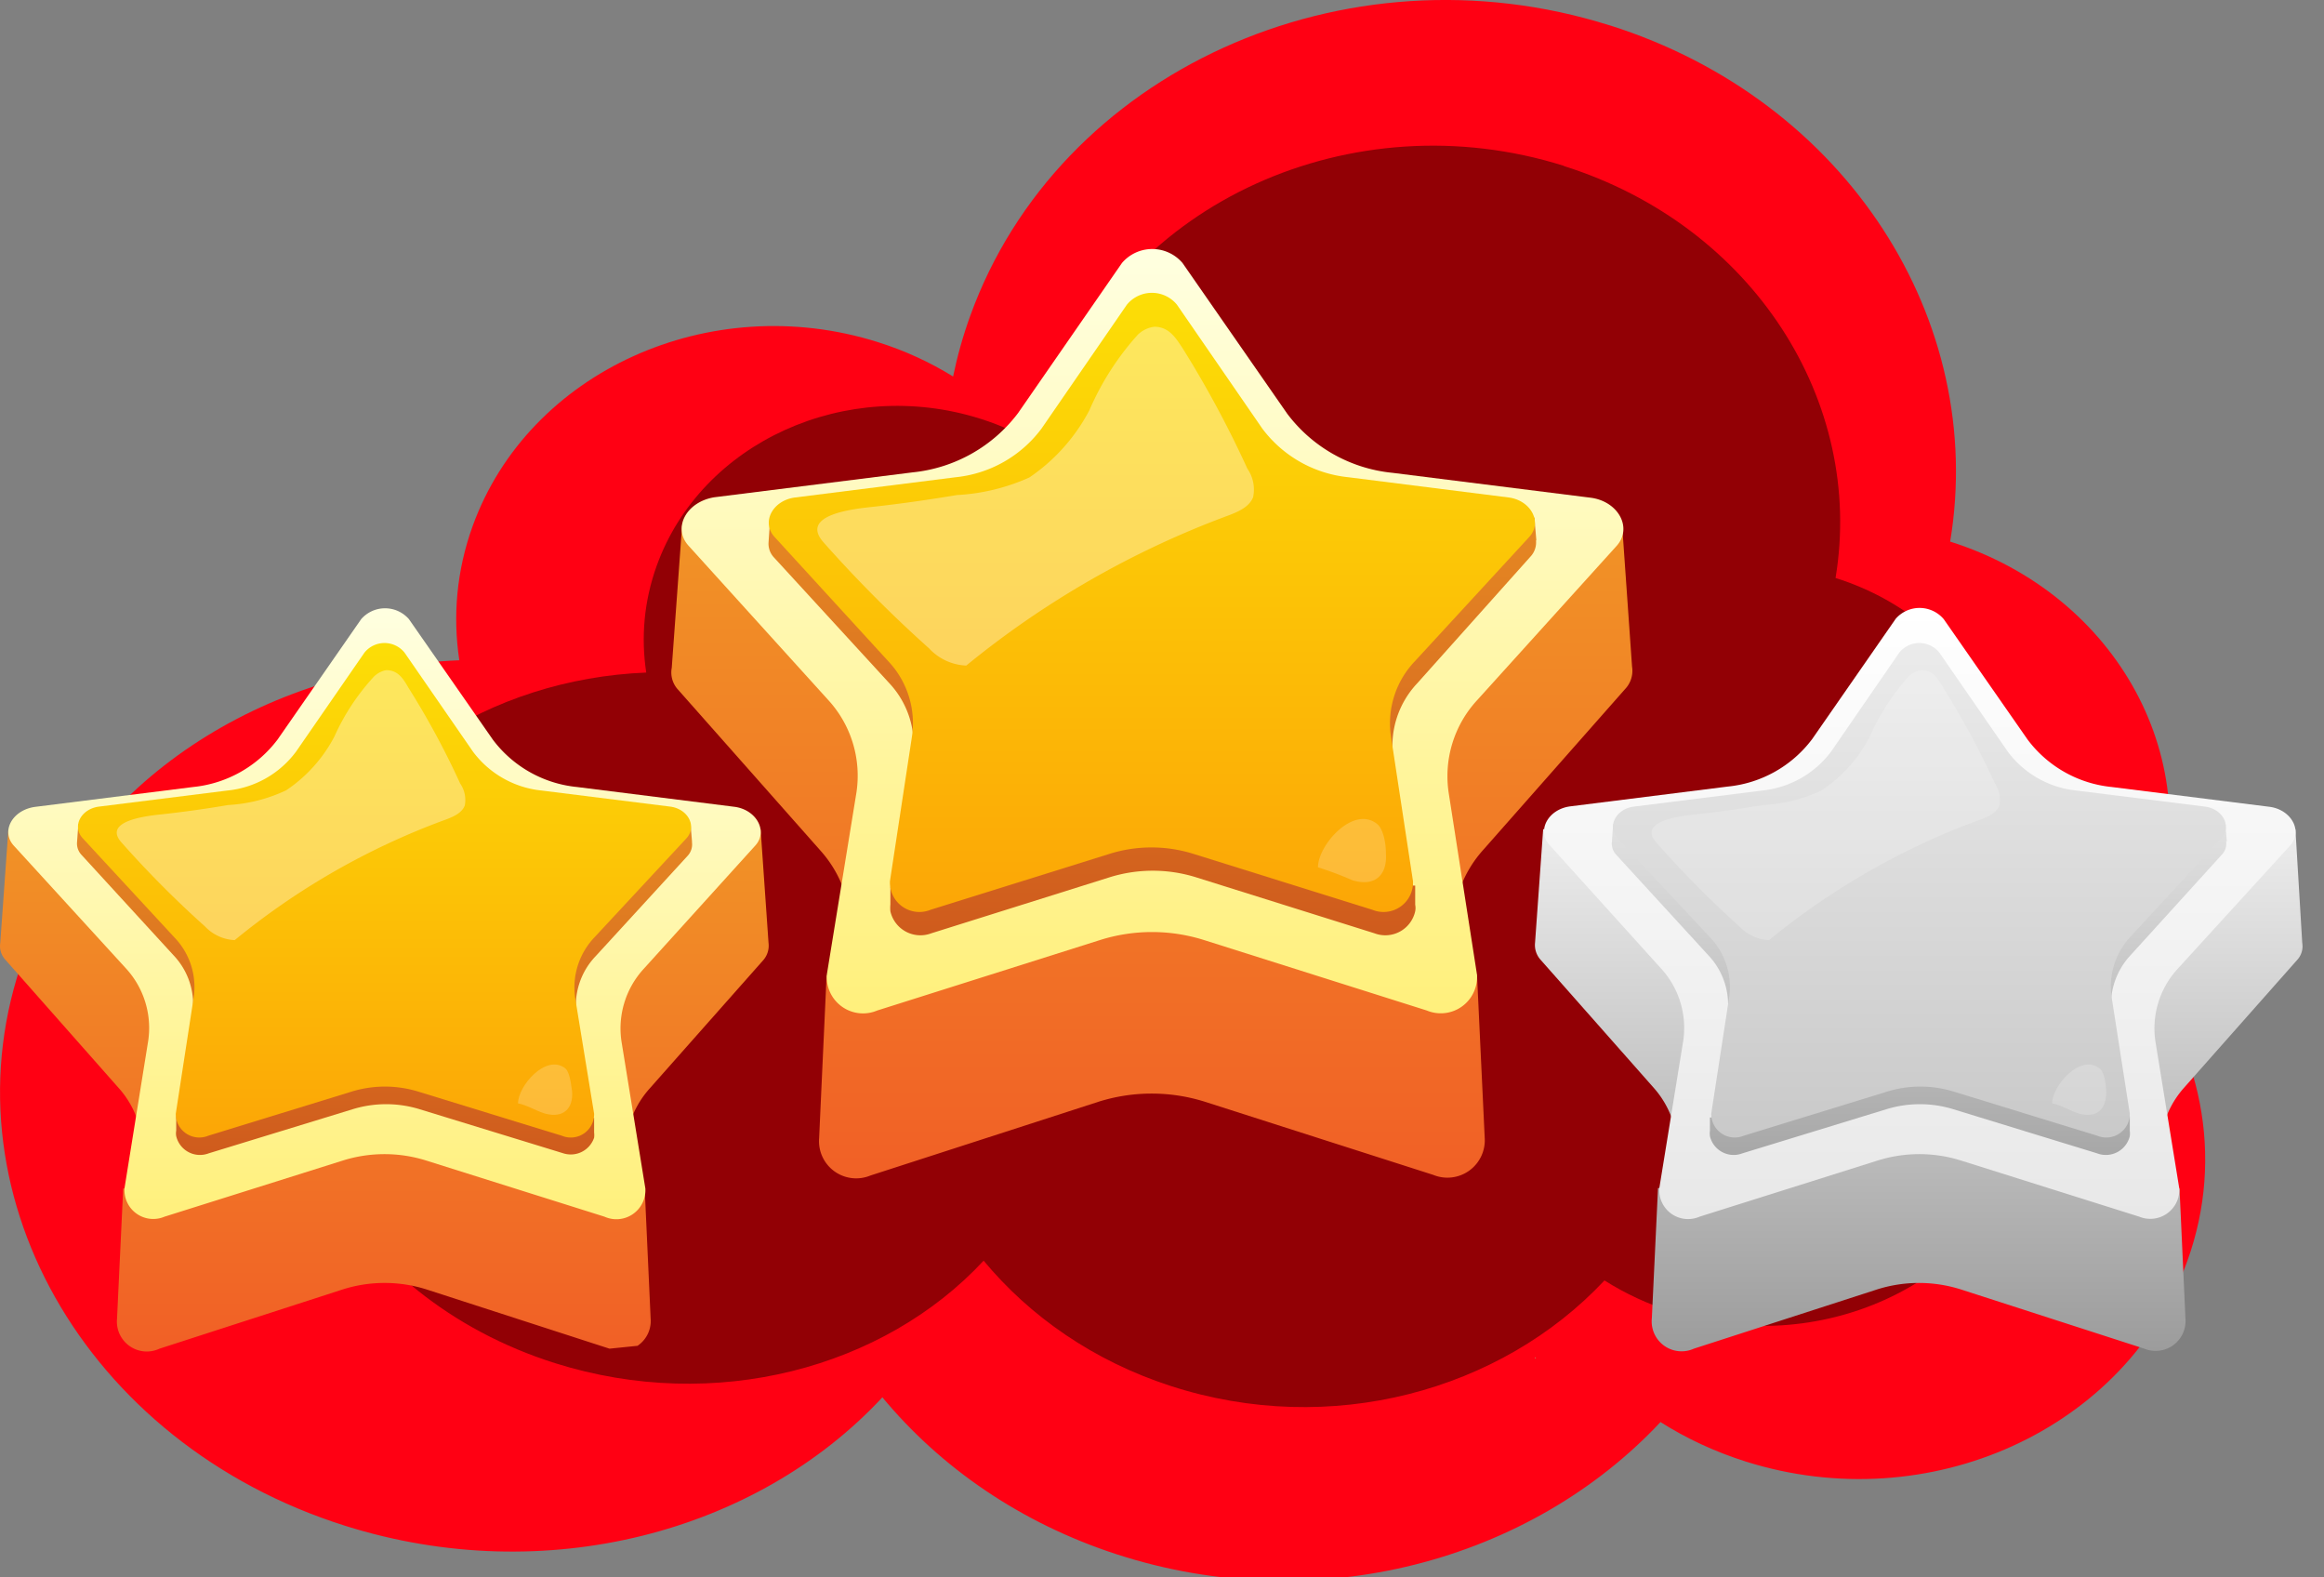 <?xml version="1.0" encoding="UTF-8" standalone="no"?>
<svg
   xmlns:dc="http://purl.org/dc/elements/1.1/"
   xmlns:cc="http://creativecommons.org/ns#"
   xmlns:rdf="http://www.w3.org/1999/02/22-rdf-syntax-ns#"
   xmlns:svg="http://www.w3.org/2000/svg"
   xmlns="http://www.w3.org/2000/svg"
   xmlns:xlink="http://www.w3.org/1999/xlink"
   xmlns:sodipodi="http://sodipodi.sourceforge.net/DTD/sodipodi-0.dtd"
   xmlns:inkscape="http://www.inkscape.org/namespaces/inkscape"
   sodipodi:docname="levelend_two_stars.svg"
   inkscape:version="1.0 (4035a4fb49, 2020-05-01)"
   id="svg8"
   version="1.1"
   viewBox="0 0 28 19"
   height="19mm"
   width="28mm">
  <rect x="0" y="0" width="28" height="19" fill="#808080" stroke="none"/>
  <defs
     id="defs2">
    <linearGradient
       id="linear-gradient"
       x1="52.36"
       y1="42.2"
       x2="52.36"
       y2="5.92"
       gradientUnits="userSpaceOnUse">
      <stop
         offset="0"
         stop-color="#f16026"
         id="stop833" />
      <stop
         offset="1"
         stop-color="#f19e26"
         id="stop835" />
    </linearGradient>
    <linearGradient
       id="linear-gradient-2"
       x1="52.36"
       y1="34.73"
       x2="52.36"
       gradientUnits="userSpaceOnUse">
      <stop
         offset="0"
         stop-color="#fff07c"
         id="stop838" />
      <stop
         offset="1"
         stop-color="#ffffe0"
         id="stop840" />
    </linearGradient>
    <linearGradient
       id="linear-gradient-3"
       x1="52.36"
       y1="31.18"
       x2="52.36"
       y2="2.89"
       gradientUnits="userSpaceOnUse">
      <stop
         offset="0"
         stop-color="#cf5b1d"
         id="stop843" />
      <stop
         offset="1"
         stop-color="#f19e26"
         id="stop845" />
    </linearGradient>
    <linearGradient
       id="linear-gradient-4"
       x1="52.36"
       y1="30.12"
       x2="52.36"
       y2="2.01"
       gradientUnits="userSpaceOnUse">
      <stop
         offset="0"
         stop-color="#fca606"
         id="stop848" />
      <stop
         offset="1"
         stop-color="#fcde06"
         id="stop850" />
    </linearGradient>
    <linearGradient
       id="linear-gradient-5"
       x1="17.47"
       y1="50.08"
       x2="17.47"
       y2="21.05"
       xlink:href="#linear-gradient" />
    <linearGradient
       id="linear-gradient-6"
       x1="17.47"
       y1="44.1"
       x2="17.47"
       y2="16.31"
       xlink:href="#linear-gradient-2" />
    <linearGradient
       id="linear-gradient-7"
       x1="17.47"
       y1="41.26"
       x2="17.47"
       y2="18.62"
       xlink:href="#linear-gradient-3" />
    <linearGradient
       id="linear-gradient-8"
       x1="17.47"
       y1="40.41"
       x2="17.47"
       y2="17.93"
       xlink:href="#linear-gradient-4" />
    <linearGradient
       id="linear-gradient-9"
       x1="87.25"
       y1="50.08"
       x2="87.25"
       y2="21.05"
       gradientUnits="userSpaceOnUse">
      <stop
         offset="0"
         stop-color="#9c9c9c"
         id="stop857" />
      <stop
         offset="1"
         stop-color="#fff"
         id="stop859" />
    </linearGradient>
    <linearGradient
       id="linear-gradient-10"
       x1="87.25"
       y1="44.1"
       x2="87.25"
       y2="16.31"
       gradientUnits="userSpaceOnUse">
      <stop
         offset="0"
         stop-color="#e8e8e8"
         id="stop862" />
      <stop
         offset="1"
         stop-color="#fff"
         id="stop864" />
    </linearGradient>
    <linearGradient
       id="linear-gradient-11"
       x1="87.25"
       y1="41.26"
       x2="87.25"
       y2="18.62"
       gradientUnits="userSpaceOnUse">
      <stop
         offset="0"
         stop-color="#a7a7a7"
         id="stop867" />
      <stop
         offset="1"
         stop-color="#fff"
         id="stop869" />
    </linearGradient>
    <linearGradient
       id="linear-gradient-12"
       x1="87.25"
       y1="40.41"
       x2="87.25"
       y2="17.93"
       gradientUnits="userSpaceOnUse">
      <stop
         offset="0"
         stop-color="#c9c9c9"
         id="stop872" />
      <stop
         offset="1"
         stop-color="#ebebeb"
         id="stop874" />
    </linearGradient>
    <linearGradient
       inkscape:collect="always"
       xlink:href="#linear-gradient"
       id="linearGradient983"
       gradientUnits="userSpaceOnUse"
       x1="52.36"
       y1="42.2"
       x2="52.36"
       y2="5.92" />
    <linearGradient
       inkscape:collect="always"
       xlink:href="#linear-gradient-2"
       id="linearGradient985"
       gradientUnits="userSpaceOnUse"
       x1="52.36"
       y1="34.73"
       x2="52.36" />
    <linearGradient
       inkscape:collect="always"
       xlink:href="#linear-gradient-3"
       id="linearGradient987"
       gradientUnits="userSpaceOnUse"
       x1="52.36"
       y1="31.18"
       x2="52.36"
       y2="2.89" />
    <linearGradient
       inkscape:collect="always"
       xlink:href="#linear-gradient-4"
       id="linearGradient989"
       gradientUnits="userSpaceOnUse"
       x1="52.36"
       y1="30.12"
       x2="52.36"
       y2="2.01" />
    <clipPath
       id="clipPath1169"
       clipPathUnits="userSpaceOnUse">
      <path
         id="path1171"
         d="M 4.521,62.005 27.7,50 l 24.66,-2.52 21.84,3.71 L 117.628,55.14 116.544,2.742 38.851,-5.208 -12.824,24.424 Z"
         style="fill:none;stroke:#000000;stroke-width:0.265px;stroke-linecap:butt;stroke-linejoin:miter;stroke-opacity:1" />
    </clipPath>
    <linearGradient
       gradientUnits="userSpaceOnUse"
       y2="16.31"
       x2="87.25"
       y1="44.1"
       x1="87.25"
       id="linear-gradient-10-8"
       gradientTransform="matrix(0.265,0,0,0.265,10.899,0.466)">
      <stop
         id="stop862-5"
         stop-color="#e8e8e8"
         offset="0" />
      <stop
         id="stop864-1"
         stop-color="#fff"
         offset="1" />
    </linearGradient>
    <linearGradient
       gradientUnits="userSpaceOnUse"
       y2="17.93"
       x2="87.25"
       y1="40.41"
       x1="87.25"
       id="linear-gradient-12-6"
       gradientTransform="matrix(0.265,0,0,0.265,11.868,0.053)">
      <stop
         id="stop872-4"
         stop-color="#c9c9c9"
         offset="0" />
      <stop
         id="stop874-1"
         stop-color="#ebebeb"
         offset="1" />
    </linearGradient>
    <linearGradient
       gradientUnits="userSpaceOnUse"
       y2="16.31"
       x2="87.25"
       y1="44.1"
       x1="87.25"
       id="linear-gradient-10-0"
       gradientTransform="matrix(0.265,0,0,0.265,11.868,0.053)">
      <stop
         id="stop862-2"
         stop-color="#e8e8e8"
         offset="0" />
      <stop
         id="stop864-10"
         stop-color="#fff"
         offset="1" />
    </linearGradient>
    <linearGradient
       gradientUnits="userSpaceOnUse"
       y2="21.05"
       x2="87.25"
       y1="50.08"
       x1="87.25"
       id="linear-gradient-9-0"
       gradientTransform="matrix(0.265,0,0,0.265,11.868,0.053)">
      <stop
         id="stop857-1"
         stop-color="#9c9c9c"
         offset="0" />
      <stop
         id="stop859-6"
         stop-color="#fff"
         offset="1" />
    </linearGradient>
    <filter
       style="color-interpolation-filters:sRGB"
       id="filter5425">
      <feGaussianBlur
         stdDeviation="6"
         in="SourceGraphic"
         result="result0"
         id="feGaussianBlur5427" />
      <feDiffuseLighting
         lighting-color="#fac6c6"
         diffuseConstant="1"
         surfaceScale="4"
         result="result5"
         id="feDiffuseLighting5429">
        <feDistantLight
           elevation="45"
           azimuth="235"
           id="feDistantLight5431" />
      </feDiffuseLighting>
      <feComposite
         k1="1.4"
         in2="SourceGraphic"
         in="result5"
         result="fbSourceGraphic"
         operator="arithmetic"
         id="feComposite5433"
         k2="0"
         k3="0"
         k4="0" />
      <feGaussianBlur
         result="result0"
         in="fbSourceGraphic"
         stdDeviation="6"
         id="feGaussianBlur5435" />
      <feSpecularLighting
         specularExponent="25"
         specularConstant="1"
         surfaceScale="4"
         lighting-color="#f8c9c9"
         result="result1"
         in="result0"
         id="feSpecularLighting5437">
        <feDistantLight
           azimuth="235"
           elevation="45"
           id="feDistantLight5439" />
      </feSpecularLighting>
      <feComposite
         k3="1"
         k2="1"
         operator="arithmetic"
         in="fbSourceGraphic"
         in2="result1"
         result="result4"
         id="feComposite5441"
         k1="0"
         k4="0" />
      <feComposite
         operator="in"
         result="result2"
         in2="SourceGraphic"
         in="result4"
         id="feComposite5443" />
    </filter>
    <filter
       style="color-interpolation-filters:sRGB"
       id="filter5445">
      <feGaussianBlur
         stdDeviation="6"
         in="SourceGraphic"
         result="result0"
         id="feGaussianBlur5447" />
      <feDiffuseLighting
         lighting-color="#f1bdbd"
         diffuseConstant="1"
         surfaceScale="4"
         result="result5"
         id="feDiffuseLighting5449">
        <feDistantLight
           elevation="45"
           azimuth="235"
           id="feDistantLight5451" />
      </feDiffuseLighting>
      <feComposite
         k1="1.4"
         in2="SourceGraphic"
         in="result5"
         result="fbSourceGraphic"
         operator="arithmetic"
         id="feComposite5453"
         k2="0"
         k3="0"
         k4="0" />
      <feGaussianBlur
         result="result0"
         in="fbSourceGraphic"
         stdDeviation="6"
         id="feGaussianBlur5455" />
      <feSpecularLighting
         specularExponent="25"
         specularConstant="1"
         surfaceScale="4"
         lighting-color="#ffb6b6"
         result="result1"
         in="result0"
         id="feSpecularLighting5457">
        <feDistantLight
           azimuth="235"
           elevation="45"
           id="feDistantLight5459" />
      </feSpecularLighting>
      <feComposite
         k3="1"
         k2="1"
         operator="arithmetic"
         in="fbSourceGraphic"
         in2="result1"
         result="result4"
         id="feComposite5461"
         k1="0"
         k4="0" />
      <feComposite
         operator="in"
         result="result2"
         in2="SourceGraphic"
         in="result4"
         id="feComposite5463" />
    </filter>
    <filter
       style="color-interpolation-filters:sRGB"
       id="filter5465"
       x="-0.05"
       y="-0.05"
       width="1.1"
       height="1.1">
      <feGaussianBlur
         stdDeviation="6"
         in="SourceGraphic"
         result="result0"
         id="feGaussianBlur5467" />
      <feDiffuseLighting
         lighting-color="#fbc0c0"
         diffuseConstant="1"
         surfaceScale="4"
         result="result5"
         id="feDiffuseLighting5469">
        <feDistantLight
           elevation="45"
           azimuth="235"
           id="feDistantLight5471" />
      </feDiffuseLighting>
      <feComposite
         k1="1.4"
         in2="SourceGraphic"
         in="result5"
         result="fbSourceGraphic"
         operator="arithmetic"
         id="feComposite5473"
         k2="0"
         k3="0"
         k4="0" />
      <feGaussianBlur
         result="result0"
         in="fbSourceGraphic"
         stdDeviation="6"
         id="feGaussianBlur5475" />
      <feSpecularLighting
         specularExponent="25"
         specularConstant="1"
         surfaceScale="4"
         lighting-color="#f6cece"
         result="result1"
         in="result0"
         id="feSpecularLighting5477">
        <feDistantLight
           azimuth="235"
           elevation="45"
           id="feDistantLight5479" />
      </feSpecularLighting>
      <feComposite
         k3="1"
         k2="1"
         operator="arithmetic"
         in="fbSourceGraphic"
         in2="result1"
         result="result4"
         id="feComposite5481"
         k1="0"
         k4="0" />
      <feComposite
         operator="in"
         result="result2"
         in2="SourceGraphic"
         in="result4"
         id="feComposite5483" />
    </filter>
    <filter
       style="color-interpolation-filters:sRGB"
       id="filter5560"
       y="-0.05"
       x="-0.05"
       width="1.1"
       height="1.1">
      <feGaussianBlur
         stdDeviation="6"
         in="SourceGraphic"
         result="result0"
         id="feGaussianBlur5562" />
      <feDiffuseLighting
         lighting-color="#ffffff"
         diffuseConstant="1"
         surfaceScale="4"
         result="result5"
         id="feDiffuseLighting5564">
        <feDistantLight
           elevation="45"
           azimuth="235"
           id="feDistantLight5566" />
      </feDiffuseLighting>
      <feComposite
         k1="1.4"
         in2="SourceGraphic"
         in="result5"
         result="fbSourceGraphic"
         operator="arithmetic"
         id="feComposite5568"
         k2="0"
         k3="0"
         k4="0" />
      <feGaussianBlur
         result="result0"
         in="fbSourceGraphic"
         stdDeviation="6"
         id="feGaussianBlur5570" />
      <feSpecularLighting
         specularExponent="25"
         specularConstant="1"
         surfaceScale="4"
         lighting-color="#ffffff"
         result="result1"
         in="result0"
         id="feSpecularLighting5572">
        <feDistantLight
           azimuth="235"
           elevation="45"
           id="feDistantLight5574" />
      </feSpecularLighting>
      <feComposite
         k3="1"
         k2="1"
         operator="arithmetic"
         in="fbSourceGraphic"
         in2="result1"
         result="result4"
         id="feComposite5576"
         k1="0"
         k4="0" />
      <feComposite
         operator="in"
         result="result2"
         in2="SourceGraphic"
         in="result4"
         id="feComposite5578" />
    </filter>
  </defs>
  <sodipodi:namedview
     inkscape:window-maximized="1"
     inkscape:window-y="-8"
     inkscape:window-x="1912"
     inkscape:window-height="1017"
     inkscape:window-width="1920"
     showgrid="false"
     inkscape:document-rotation="0"
     inkscape:current-layer="layer2"
     inkscape:document-units="mm"
     inkscape:cy="69.028068"
     inkscape:cx="40.350053"
     inkscape:zoom="5.3882968"
     inkscape:pageshadow="2"
     inkscape:pageopacity="0.0"
     borderopacity="1.0"
     bordercolor="#666666"
     pagecolor="#ffffff"
     id="base"
     inkscape:snap-global="false" />
  <g
     id="layer1"
     inkscape:groupmode="layer"
     inkscape:label="Ebene 1" />
  <g
     inkscape:groupmode="layer"
     id="layer3"
     inkscape:label="Ebene 3" />
  <g
     inkscape:groupmode="layer"
     id="layer2"
     inkscape:label="Ebene 2"
     style="opacity:1">
    <g
       id="g1130"
       transform="translate(-2.372,2.276)">
      <path
         id="path2997-5-0"
         style="opacity:1;fill:#ff0013;fill-opacity:1;stroke-width:0.017"
         inkscape:connector-curvature="0"
         d="m 21.764,-1.971 c -3.193,-1.007 -6.64,0.559 -7.702,3.498 -0.088,0.242 -0.156,0.487 -0.207,0.732 C 13.58,2.089 13.277,1.948 12.949,1.845 10.925,1.206 8.739,2.199 8.066,4.062 7.872,4.599 7.826,5.15 7.906,5.677 5.551,5.773 3.426,7.125 2.66,9.246 c -1.009,2.794 0.722,5.864 3.869,6.856 2.416,0.762 4.964,0.078 6.474,-1.547 0.699,0.842 1.661,1.513 2.824,1.891 2.412,0.783 4.986,0.078 6.551,-1.593 0.311,0.197 0.655,0.358 1.029,0.476 2.204,0.695 4.585,-0.387 5.318,-2.415 0.458,-1.268 0.163,-2.606 -0.66,-3.601 0.097,-0.169 0.182,-0.348 0.25,-0.536 0.673,-1.863 -0.422,-3.89 -2.446,-4.529 -5.13e-4,-1.921e-4 -10e-4,-3.01e-4 -0.001,-4.97e-4 0.442,-2.657 -1.242,-5.317 -4.103,-6.219 z" />
      <path
         d="M 21.215,-0.278 C 18.667,-1.081 15.916,0.168 15.069,2.513 14.999,2.707 14.945,2.902 14.904,3.097 14.685,2.962 14.443,2.849 14.181,2.767 12.566,2.258 10.822,3.05 10.285,4.536 10.13,4.965 10.094,5.404 10.158,5.825 8.278,5.901 6.583,6.98 5.972,8.672 5.166,10.902 6.548,13.351 9.058,14.143 c 1.928,0.608 3.961,0.062 5.165,-1.234 0.558,0.672 1.325,1.208 2.253,1.509 1.925,0.625 3.978,0.062 5.227,-1.271 0.248,0.157 0.523,0.286 0.821,0.38 1.758,0.554 3.659,-0.309 4.243,-1.927 0.365,-1.012 0.13,-2.079 -0.527,-2.873 0.077,-0.135 0.145,-0.278 0.199,-0.428 0.537,-1.486 -0.337,-3.104 -1.951,-3.613 -4.09e-4,-1.534e-4 -8.06e-4,-2.329e-4 -9.4e-4,-3.882e-4 0.352,-2.12 -0.991,-4.242 -3.274,-4.962 z"
         inkscape:connector-curvature="0"
         style="opacity:0.757;fill:#6f0000;fill-opacity:1;stroke-width:0.014"
         id="path2997-5-0-4" />
    </g>
    <g
       style="opacity:1"
       clip-path="url(#clipPath1169)"
       transform="matrix(0.265,0,0,0.265,0.003,2.995)"
       id="g973">
      <path
         d="m 102.72,98.61 -12.94,16.16 -5.69,-0.49 -1.09,-0.1 -2.64,-2.76 -1.93,2.36 -6.65,-0.57 4,11.68 2.6,7.49 -26.07,3.73 -24.89,-3.56 -1.19,-0.17 6.66,-19.17 -4.33,0.38 L 15,114.77 2,98.61 l 0.47,-0.69 8,-11.55 3.84,-17.7 c 0,0 10.34,-8.76 13.02,-9.67 l 25,-4.25 25,4.25 c 2.69,0.91 13.06,9.67 13.06,9.67 l 3.84,17.7 5.56,8.07 z"
         fill="#e8d1a8"
         id="path881" />
      <path
         d="m 4.51,89.18 12.3,15.36 17.11,-1.48 -6.33,18 24.79,3.55 24.77,-3.61 -6.32,-18 17.1,1.48 12.31,-15.36 C 55.738,27.553 36.551,42.56 4.51,89.18 Z"
         fill="#f4e2bc"
         id="path883"
         sodipodi:nodetypes="cccccccccc" />
      <polygon
         points="75.68,53.59 74.99,53.48 74.99,59.65 85.35,61.12 "
         fill="#f9f9df"
         id="polygon885" />
      <polygon
         points="67.33,58.56 68.88,52.56 52.36,50.08 29.21,53.59 18.76,62.37 14.95,77.65 8.28,86.03 13.31,86.03 23.5,76.9 37.14,84.5 29.07,70.36 31.45,64.53 52.36,56.43 "
         fill="#f9f9df"
         id="polygon887" />
      <polygon
         points="87.93,104.54 89.78,114.77 102.72,98.61 100.24,89.18 "
         fill="#c8a87f"
         id="polygon889" />
      <polygon
         points="14.95,114.77 16.79,104.54 4.49,89.18 2,98.61 "
         fill="#e8d1a8"
         id="polygon891" />
      <polygon
         points="52.36,136.11 78.44,132.38 77.15,121.03 52.36,124.58 27.57,121.03 26.29,132.38 "
         fill="#e8d1a8"
         id="polygon893" />
      <g
         id="g937">
        <g
           id="g907">
          <path
             d="m 73.74,12.59 -5.32,4.28 v 0.31 l -4.89,-0.63 a 7,7 0 0 1 -4.9,-2.81 L 53.78,6.6 A 1.82,1.82 0 0 0 51,6.6 l -4.86,7.14 a 7,7 0 0 1 -4.9,2.81 L 36.7,17.13 31,12.59 30.53,19.05 v 0 a 1.15,1.15 0 0 0 0.29,1 l 6.47,7.31 a 5.38,5.38 0 0 1 1.31,4.45 l -0.18,1.14 -0.85,0.09 -0.34,7.39 a 1.69,1.69 0 0 0 2.33,1.7 l 10.36,-3.35 a 8.06,8.06 0 0 1 4.86,0 l 10.37,3.32 a 1.7,1.7 0 0 0 2.34,-1.7 L 67.14,33 66.33,33.13 66.11,31.77 a 5.38,5.38 0 0 1 1.32,-4.45 L 73.89,20 a 1.2,1.2 0 0 0 0.3,-1 v 0 z"
             fill="url(#linear-gradient)"
             id="path895"
             style="fill:url(#linearGradient983)" />
          <path
             d="m 53.75,0.65 4.76,6.85 a 6.82,6.82 0 0 0 4.79,2.69 l 9,1.13 c 1.27,0.16 1.93,1.38 1.18,2.2 l -6.33,7 a 5.09,5.09 0 0 0 -1.29,4.26 L 67.14,33 a 1.65,1.65 0 0 1 -2.28,1.63 l -10.12,-3.2 a 7.86,7.86 0 0 0 -4.75,0 l -10.12,3.2 A 1.65,1.65 0 0 1 37.58,33 l 1.34,-8.24 A 5.09,5.09 0 0 0 37.63,20.5 l -6.34,-7 c -0.74,-0.82 -0.08,-2 1.18,-2.2 l 9,-1.13 a 6.87,6.87 0 0 0 4.8,-2.69 L 51,0.65 a 1.81,1.81 0 0 1 2.75,0 z"
             fill="url(#linear-gradient-2)"
             id="path897"
             style="fill:url(#linearGradient985)" />
          <path
             d="M 69.84,13.28 69.75,12.22 69.2,12.43 A 1.67,1.67 0 0 0 68.63,12.24 L 61.32,11.32 A 5.58,5.58 0 0 1 57.4,9.09 L 53.5,3.43 a 1.47,1.47 0 0 0 -2.28,0 l -3.9,5.66 a 5.56,5.56 0 0 1 -3.91,2.23 l -7.32,0.92 A 1.61,1.61 0 0 0 35.58,12.4 L 35,12.3 34.93,13.36 v 0 a 0.91,0.91 0 0 0 0.25,0.68 l 5.23,5.7 a 4.1,4.1 0 0 1 1.07,3.45 L 40.56,29 h -0.09 v 0.74 0.07 a 1.61,1.61 0 0 0 0,0.31 v 0 a 1.4,1.4 0 0 0 1.86,1 l 8.15,-2.56 a 6.61,6.61 0 0 1 3.84,0 l 8.16,2.56 a 1.39,1.39 0 0 0 1.85,-1 v 0 0 a 0.76,0.76 0 0 0 0,-0.3 v -0.05 -0.82 h -0.1 l -0.89,-5.74 a 4.14,4.14 0 0 1 1.08,-3.45 L 69.57,14 a 0.94,0.94 0 0 0 0.25,-0.76 z"
             fill="url(#linear-gradient-3)"
             id="path899"
             style="fill:url(#linearGradient987)" />
          <path
             d="m 53.5,2.55 3.88,5.63 a 5.59,5.59 0 0 0 3.91,2.21 l 7.29,0.92 c 1,0.13 1.55,1.12 0.94,1.79 l -5.21,5.66 a 4.08,4.08 0 0 0 -1.08,3.42 l 1,6.57 a 1.34,1.34 0 0 1 -1.85,1.3 l -8.13,-2.54 a 6.38,6.38 0 0 0 -3.82,0 l -8.13,2.54 a 1.34,1.34 0 0 1 -1.85,-1.3 l 1,-6.57 A 4.1,4.1 0 0 0 40.38,18.76 L 35.2,13.1 c -0.61,-0.67 -0.08,-1.66 0.94,-1.79 l 7.3,-0.92 a 5.57,5.57 0 0 0 3.9,-2.21 l 3.88,-5.63 a 1.47,1.47 0 0 1 2.28,0 z"
             fill="url(#linear-gradient-4)"
             id="path901"
             style="fill:url(#linearGradient989)" />
          <path
             d="m 52.47,3.55 c 0.69,0 1,0.55 1.3,1 a 47.84,47.84 0 0 1 2.93,5.45 1.67,1.67 0 0 1 0.26,1.3 c -0.18,0.46 -0.72,0.68 -1.21,0.86 a 41.64,41.64 0 0 0 -11.83,6.79 2.43,2.43 0 0 1 -1.69,-0.78 59,59 0 0 1 -4.8,-4.82 c -1.13,-1.28 1.45,-1.53 2.29,-1.62 1.26,-0.14 2.52,-0.32 3.77,-0.53 a 9.19,9.19 0 0 0 3.3,-0.8 8.42,8.42 0 0 0 2.73,-3.06 12.51,12.51 0 0 1 2.21,-3.44 1.34,1.34 0 0 1 0.62,-0.33 z"
             fill="#ffffff"
             opacity="0.35"
             id="path903" />
          <path
             d="m 63,27.51 c 0.06,0.95 -0.49,1.51 -1.52,1.2 a 15.72,15.72 0 0 0 -1.57,-0.59 c 0,-1 1.57,-2.79 2.65,-2 0.29,0.19 0.44,0.81 0.44,1.39 z"
             fill="#ffffff"
             opacity="0.2"
             id="path905" />
        </g>
        <g
           id="g921">
          <path
             d="m 34.57,26.39 -4.26,3.42 v 0.25 l -3.92,-0.5 A 5.6,5.6 0 0 1 22.47,27.3 L 18.6,21.59 a 1.45,1.45 0 0 0 -2.26,0 L 12.45,27.3 A 5.6,5.6 0 0 1 8.53,29.56 L 4.9,30 0.37,26.39 0,31.56 v 0 a 0.92,0.92 0 0 0 0.24,0.77 l 5.17,5.85 a 4.27,4.27 0 0 1 1,3.56 L 6.27,42.65 5.59,42.72 5.31,48.63 A 1.36,1.36 0 0 0 7.24,50 l 8.29,-2.68 a 6.3,6.3 0 0 1 3.89,0 L 27.7,50 a 1.36,1.36 0 0 0 1.87,-1.37 l -0.27,-5.91 -0.66,0.1 -0.17,-1.08 a 4.34,4.34 0 0 1 1.05,-3.56 l 5.18,-5.85 a 1,1 0 0 0 0.23,-0.77 v 0 z"
             fill="url(#linear-gradient-5)"
             id="path909"
             style="fill:url(#linear-gradient-5)" />
          <path
             d="m 18.58,16.84 3.81,5.47 a 5.45,5.45 0 0 0 3.83,2.16 l 7.16,0.9 c 1,0.13 1.54,1.11 0.95,1.76 l -5.07,5.6 a 4,4 0 0 0 -1,3.4 l 1.07,6.59 A 1.32,1.32 0 0 1 27.47,44 l -8.1,-2.55 a 6.32,6.32 0 0 0 -3.8,0 L 7.47,44 A 1.31,1.31 0 0 1 5.65,42.7 l 1.06,-6.59 a 4,4 0 0 0 -1,-3.4 l -5.1,-5.58 c -0.59,-0.65 -0.06,-1.63 1,-1.76 l 7.16,-0.9 a 5.49,5.49 0 0 0 3.84,-2.16 l 3.8,-5.47 a 1.44,1.44 0 0 1 2.17,0 z"
             fill="url(#linear-gradient-6)"
             id="path911"
             style="fill:url(#linear-gradient-6)" />
          <path
             d="m 31.45,26.94 -0.07,-0.85 -0.44,0.17 A 1.26,1.26 0 0 0 30.49,26.11 L 24.63,25.37 A 4.46,4.46 0 0 1 21.5,23.59 l -3.12,-4.53 a 1.17,1.17 0 0 0 -1.82,0 l -3.12,4.53 a 4.46,4.46 0 0 1 -3.13,1.78 L 4.46,26.11 A 1.23,1.23 0 0 0 4.05,26.24 L 3.55,26.16 3.49,27 v 0 a 0.75,0.75 0 0 0 0.2,0.55 l 4.18,4.56 a 3.24,3.24 0 0 1 0.86,2.75 L 8,39.49 v 0 0.6 0 a 0.7,0.7 0 0 0 0,0.25 v 0 a 1.11,1.11 0 0 0 1.48,0.78 l 6.53,-2 a 5.18,5.18 0 0 1 3.07,0 l 6.52,2 A 1.12,1.12 0 0 0 27,40.41 v 0 0 a 1,1 0 0 0 0,-0.24 v 0 -0.66 h -0.08 l -0.71,-4.6 a 3.24,3.24 0 0 1 0.86,-2.75 l 4.18,-4.56 a 0.76,0.76 0 0 0 0.2,-0.61 z"
             fill="url(#linear-gradient-7)"
             id="path913"
             style="fill:url(#linear-gradient-7)" />
          <path
             d="m 18.38,18.36 3.11,4.5 a 4.45,4.45 0 0 0 3.12,1.77 l 5.84,0.73 c 0.82,0.1 1.24,0.9 0.75,1.44 L 27,31.32 a 3.3,3.3 0 0 0 -0.86,2.74 L 27,39.32 a 1.06,1.06 0 0 1 -1.47,1 l -6.51,-2 a 5.15,5.15 0 0 0 -3.06,0 l -6.5,2 a 1.07,1.07 0 0 1 -1.48,-1 L 8.79,34.06 A 3.24,3.24 0 0 0 7.93,31.32 L 3.75,26.8 C 3.25,26.26 3.67,25.46 4.5,25.36 l 5.83,-0.73 a 4.43,4.43 0 0 0 3.12,-1.77 l 3.11,-4.5 a 1.17,1.17 0 0 1 1.82,0 z"
             fill="url(#linear-gradient-8)"
             id="path915"
             style="fill:url(#linear-gradient-8)" />
          <path
             d="m 17.56,19.16 c 0.55,0 0.79,0.44 1,0.8 a 37.05,37.05 0 0 1 2.35,4.35 1.32,1.32 0 0 1 0.21,1 c -0.14,0.37 -0.58,0.54 -1,0.69 A 33,33 0 0 0 10.66,31.43 2,2 0 0 1 9.3,30.8 46.6,46.6 0 0 1 5.52,27 c -0.9,-1 1.17,-1.22 1.84,-1.29 1,-0.11 2,-0.25 3,-0.42 A 7.12,7.12 0 0 0 13,24.62 6.65,6.65 0 0 0 15.19,22.18 10.14,10.14 0 0 1 17,19.44 1.13,1.13 0 0 1 17.49,19.17 Z"
             fill="#ffffff"
             opacity="0.35"
             id="path917" />
          <path
             d="m 26,38.32 c 0.05,0.76 -0.39,1.21 -1.21,1 -0.43,-0.12 -0.82,-0.39 -1.25,-0.47 0,-0.79 1.25,-2.23 2.11,-1.62 0.22,0.13 0.29,0.63 0.35,1.09 z"
             fill="#ffffff"
             opacity="0.2"
             id="path919" />
        </g>
        <g
           id="g935">
          <path
             d="m 104.35,26.39 -4.25,3.42 v 0.25 l -3.92,-0.5 A 5.6,5.6 0 0 1 92.26,27.3 l -3.88,-5.71 a 1.46,1.46 0 0 0 -2.27,0 l -3.88,5.71 a 5.6,5.6 0 0 1 -3.92,2.26 L 74.68,30 70.15,26.37 69.78,31.54 v 0 a 1,1 0 0 0 0.24,0.77 l 5.17,5.85 a 4.27,4.27 0 0 1 1,3.56 l -0.14,0.91 -0.68,0.07 -0.28,5.91 A 1.36,1.36 0 0 0 77,50 l 8.29,-2.68 a 6.31,6.31 0 0 1 3.89,0 l 8.3,2.68 a 1.36,1.36 0 0 0 1.87,-1.37 l -0.27,-5.91 -0.65,0.1 -0.18,-1.08 a 4.34,4.34 0 0 1 1,-3.56 l 5.18,-5.85 a 0.91,0.91 0 0 0 0.23,-0.77 v 0 z"
             fill="url(#linear-gradient-9)"
             id="path923"
             style="fill:url(#linear-gradient-9)" />
          <path
             d="m 88.36,16.84 3.81,5.47 A 5.45,5.45 0 0 0 96,24.47 l 7.17,0.9 c 1,0.13 1.53,1.11 0.94,1.76 L 99,32.73 a 4,4 0 0 0 -1,3.4 l 1.07,6.59 A 1.32,1.32 0 0 1 97.25,44 l -8.1,-2.55 a 6.32,6.32 0 0 0 -3.8,0 L 77.26,44 a 1.31,1.31 0 0 1 -1.83,-1.3 l 1.07,-6.59 a 4,4 0 0 0 -1,-3.4 l -5.06,-5.6 c -0.6,-0.65 -0.07,-1.63 0.94,-1.76 l 7.16,-0.9 a 5.47,5.47 0 0 0 3.84,-2.16 l 3.8,-5.47 a 1.44,1.44 0 0 1 2.18,0.02 z"
             fill="url(#linear-gradient-10)"
             id="path925"
             style="fill:url(#linear-gradient-10)" />
          <path
             d="m 101.23,26.94 -0.07,-0.85 -0.44,0.17 a 1.26,1.26 0 0 0 -0.45,-0.15 l -5.85,-0.74 a 4.51,4.51 0 0 1 -3.14,-1.78 l -3.11,-4.53 a 1.18,1.18 0 0 0 -1.83,0 l -3.12,4.53 a 4.46,4.46 0 0 1 -3.13,1.78 l -5.85,0.74 a 1.23,1.23 0 0 0 -0.41,0.13 L 73.33,26.16 73.27,27 v 0 a 0.75,0.75 0 0 0 0.2,0.55 l 4.18,4.56 a 3.27,3.27 0 0 1 0.87,2.75 l -0.72,4.63 h -0.07 v 0.6 0 a 1,1 0 0 0 0,0.25 v 0 a 1.11,1.11 0 0 0 1.48,0.78 l 6.53,-2 a 5.18,5.18 0 0 1 3.07,0 l 6.52,2 a 1.12,1.12 0 0 0 1.49,-0.78 v 0 0 a 1,1 0 0 0 0,-0.24 v 0 -0.66 H 96.74 L 96,34.86 a 3.3,3.3 0 0 1 0.86,-2.75 L 101,27.55 a 0.73,0.73 0 0 0 0.2,-0.61 z"
             fill="url(#linear-gradient-11)"
             id="path927"
             style="fill:url(#linear-gradient-11)" />
          <path
             d="m 88.16,18.36 3.11,4.5 a 4.45,4.45 0 0 0 3.12,1.77 l 5.84,0.73 c 0.82,0.1 1.24,0.9 0.75,1.44 l -4.17,4.52 A 3.3,3.3 0 0 0 96,34.06 l 0.82,5.26 a 1.07,1.07 0 0 1 -1.48,1 l -6.51,-2 a 5.15,5.15 0 0 0 -3.06,0 l -6.5,2 a 1.07,1.07 0 0 1 -1.48,-1 L 78.6,34.06 A 3.26,3.26 0 0 0 77.75,31.32 L 73.53,26.8 c -0.49,-0.54 -0.07,-1.34 0.75,-1.44 l 5.83,-0.73 a 4.48,4.48 0 0 0 3.13,-1.77 l 3.1,-4.5 a 1.17,1.17 0 0 1 1.82,0 z"
             fill="url(#linear-gradient-12)"
             id="path929"
             style="fill:url(#linear-gradient-12)" />
          <path
             d="m 87.34,19.16 c 0.55,0 0.79,0.44 1,0.8 a 38.59,38.59 0 0 1 2.35,4.35 1.36,1.36 0 0 1 0.2,1 c -0.14,0.37 -0.58,0.54 -1,0.69 A 32.94,32.94 0 0 0 80.42,31.43 2,2 0 0 1 79.06,30.8 46.6,46.6 0 0 1 75.3,27 c -0.9,-1 1.17,-1.22 1.84,-1.29 1,-0.11 2,-0.25 3,-0.42 a 7.12,7.12 0 0 0 2.64,-0.65 6.56,6.56 0 0 0 2.22,-2.46 10.14,10.14 0 0 1 1.77,-2.74 1.13,1.13 0 0 1 0.49,-0.27 z"
             fill="#ffffff"
             opacity="0.2"
             id="path931" />
          <path
             d="m 95.75,38.32 c 0,0.76 -0.39,1.21 -1.21,1 -0.43,-0.12 -0.82,-0.39 -1.25,-0.47 0,-0.79 1.25,-2.23 2.11,-1.62 0.25,0.13 0.32,0.63 0.35,1.09 z"
             fill="#ffffff"
             opacity="0.2"
             id="path933" />
        </g>
      </g>
      <g
         id="g943">
        <polygon
           points=""
           fill="#c8a87f"
           id="polygon939" />
        <polygon
           points="52.36,108.33 57.64,108.33 52.36,97.81 47.08,108.33 "
           fill="#c8a87f"
           id="polygon941" />
      </g>
      <polygon
         points="40.51,90.9 37.09,94.52 20.95,96.02 14.23,87.35 23.73,80.53 "
         fill="#c8a87f"
         id="polygon945" />
      <polygon
         points="80.93,96.82 82.12,95.86 83.78,96.02 90.49,87.35 80.99,80.53 64.22,90.9 67.63,94.52 80.04,95.67 "
         fill="#c8a87f"
         id="polygon947" />
      <polygon
         points="30.24,113.44 33.9,103.06 16.79,104.54 14.95,114.77 "
         fill="#c8a87f"
         id="polygon949" />
      <polygon
         points="77.15,121.03 78.44,132.38 52.36,136.11 52.36,124.58 "
         fill="#c8a87f"
         id="polygon951" />
      <polygon
         points="40.51,90.9 38.12,93.43 23.5,84.75 16.09,89.74 14.23,87.35 23.73,80.53 "
         fill="#b2926f"
         id="polygon953" />
      <polygon
         points="64.22,90.9 66.6,93.43 81.22,84.75 88.64,89.74 90.49,87.35 80.99,80.53 "
         fill="#b2926f"
         id="polygon955" />
      <polygon
         points="55.29,108.33 57.64,108.33 52.36,97.81 47.08,108.33 49.64,108.33 52.36,103.62 "
         fill="#b2926f"
         id="polygon957" />
      <polygon
         points="78.44,113.78 80.36,111.42 83,114.18 80.98,103.94 82.12,95.86 80.93,96.82 80.04,95.67 77.35,103.63 "
         fill="#b2926f"
         id="polygon959" />
      <polygon
         points="71.8,53.51 74.2,51.19 72.36,70.42 74.99,82.11 67.67,71.38 69.78,50.38 "
         fill="#b2926f"
         id="polygon961" />
      <polygon
         points="79.24,104.16 80.36,111.42 83,114.18 80.98,103.94 82.12,95.86 80.93,96.82 "
         fill="#bf9d7c"
         id="polygon963" />
      <polygon
         points="74.99,82.11 72.36,70.42 74.2,51.19 71.8,53.51 70.15,71.13 "
         fill="#bf9d7c"
         id="polygon965" />
      <path
         d="m 78.43,132.38 -26.07,3.73 -24.89,-3.56 c 0.17,-0.11 0.25,-0.27 0.43,-0.32 0.52,-0.12 1.08,0.09 1.71,0 -0.1,-0.63 -0.43,-1.25 0.12,-1.8 0.38,-0.4 1.06,-0.52 1.29,0 1.82,-0.37 1.15,0.75 2.52,1.62 0.69,0.43 2,0.25 2.78,0.41 0.1,-0.74 -0.46,-1.89 0.23,-2.35 0.69,-0.46 2.6,0.43 3.08,0.84 0,-0.77 -0.37,-4.91 0.46,-5.11 a 10.1,10.1 0 0 1 2.78,1.37 c 0.59,0.74 0,1.44 -0.36,2.15 1.91,-0.12 2.51,2.46 4,2 0.88,-0.3 1.17,-1.49 1.72,-1.88 0.55,-0.39 0.89,-0.32 1.65,-0.29 0.76,0.03 2.13,-0.17 2.37,0.47 0.24,0.64 -0.52,0.67 0,1.33 a 6.86,6.86 0 0 0 2.81,1.13 c 1.2,0.07 1.53,-1.14 2.37,-2 -1,-0.28 0.23,-1.39 0.7,-1.65 1.07,-0.58 1.41,-0.06 2.41,0.67 2.08,1.52 6.47,-0.63 7.91,1.81 1.09,-0.56 3.22,-0.87 4,-1.65 0.31,-0.31 0.54,-1.23 0.88,-1.65 0.34,-0.42 0.53,-0.57 0.79,-0.94 0.64,-0.93 0.88,-1.57 1.71,-1.82 z"
         fill="#b2926f"
         opacity="0.5"
         id="path967" />
      <path
         d="m 102.72,98.61 -12.94,16.16 -5.69,-0.49 a 1.1,1.1 0 0 1 0.36,-0.69 3.48,3.48 0 0 1 2.09,0.5 c 0.11,-0.68 0.92,-0.5 1.47,-0.51 0.43,-1 -0.51,-1.8 -0.31,-2.87 a 4.2,4.2 0 0 1 1.19,-2.2 c 0.78,-0.42 1,0.34 1.76,0.39 2.08,0.11 0.91,-2.55 1.13,-3.65 0.33,-1.68 2.63,-4.14 4.33,-4.44 0.31,0.8 1,0.47 1.49,0.22 0.06,0.11 0.19,0.23 0.23,0.32 0.92,-0.68 0.61,-2.27 0.66,-3.31 a 9,9 0 0 1 2.09,0.19 c -0.62,-1 -1.65,-2 -1.16,-3.19 a 1.84,1.84 0 0 1 0.43,-0.6 z"
         fill="#b2926f"
         opacity="0.5"
         id="path969" />
      <path
         d="m 30.77,110.52 c -1,0.06 -0.71,0.75 -0.9,1.45 a 3.05,3.05 0 0 1 -1.26,1.62 L 15,114.77 2,98.61 2.47,97.92 a 4.64,4.64 0 0 1 1.07,0.81 c 0.5,0.48 0.63,1 1.15,1.54 0.52,0.54 0.73,0.4 1,1 0.27,0.6 0.21,0.89 0.44,1.27 0,0 0.52,0.32 0.63,0.44 A 15.29,15.29 0 0 1 8,104.69 c 0.51,0.79 1,2.22 2,1.53 0.29,-0.2 0.07,-0.84 0.53,-0.92 0.46,-0.08 0.7,0.64 0.94,0.92 a 3.71,3.71 0 0 0 2.68,1.51 c 0.87,0 1.13,-0.35 1.64,0.31 a 5.19,5.19 0 0 1 0.4,1.88 c 0.17,1.19 0.31,1.52 1.68,1.09 -0.17,-1.2 2.09,-2.53 3.13,-2.41 0.87,0.09 0.29,0.24 0.79,0.72 a 3,3 0 0 0 2.39,0.86 c 1.93,0 5.16,-2.46 6.2,0.19 a 3,3 0 0 1 0.39,0.15 z"
         fill="#b2926f"
         opacity="0.5"
         id="path971" />
    </g>
  </g>
</svg>
